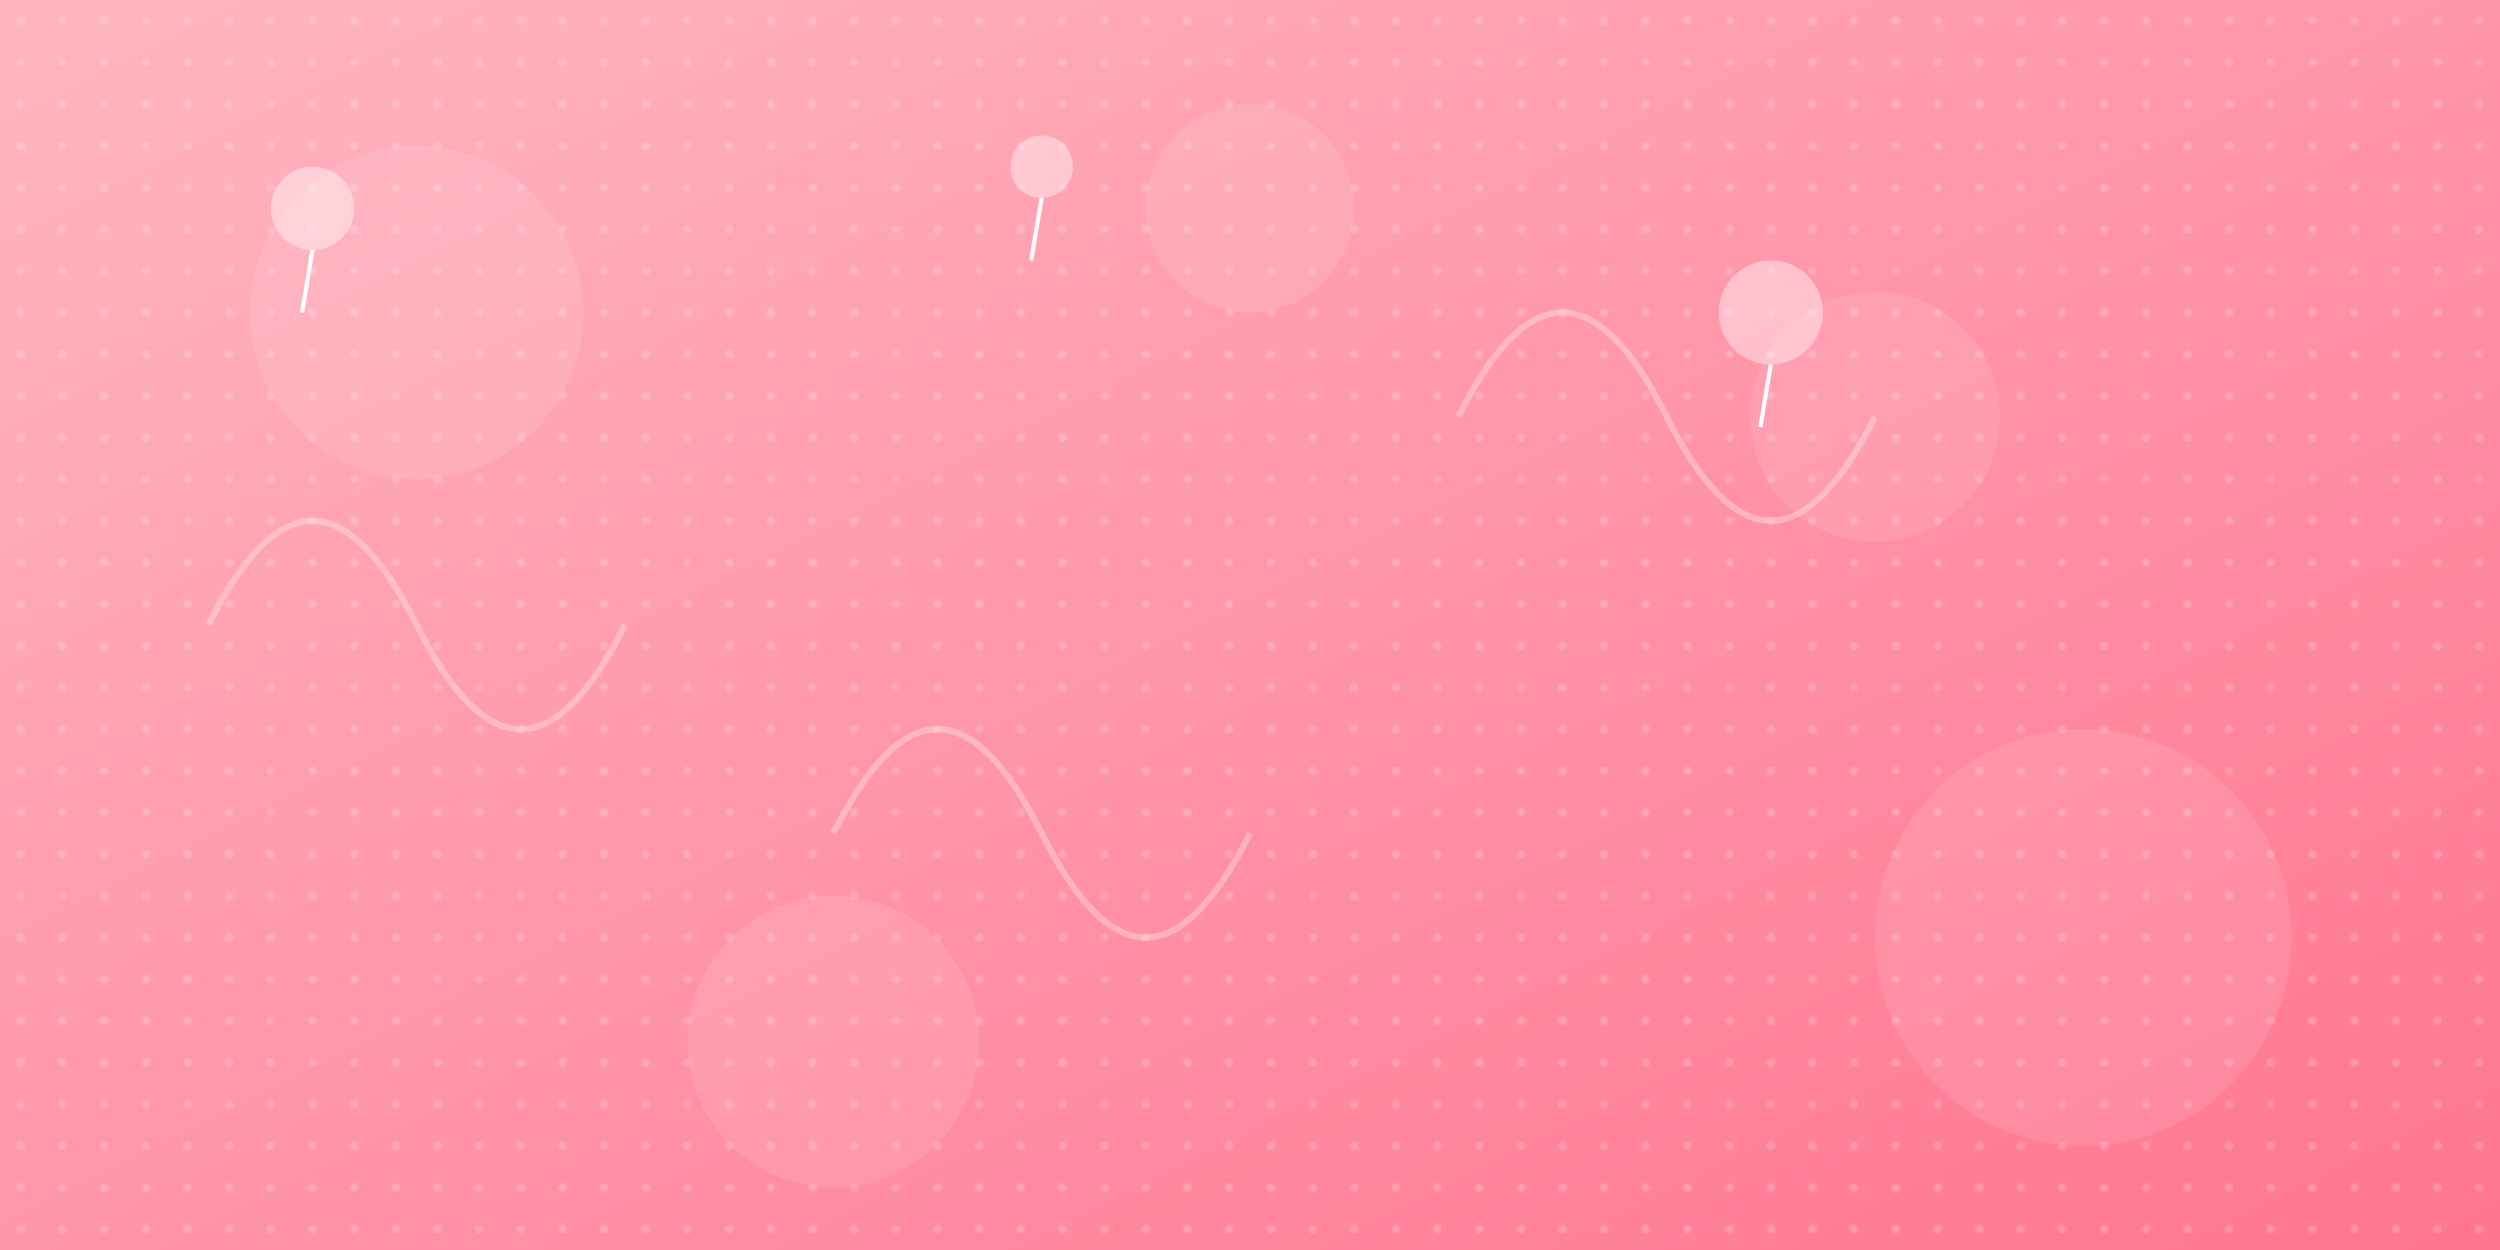 <svg width="1200" height="600" xmlns="http://www.w3.org/2000/svg">
  <defs>
    <linearGradient id="grad1" x1="0%" y1="0%" x2="100%" y2="100%">
      <stop offset="0%" style="stop-color:#ffb6c1;stop-opacity:1" />
      <stop offset="100%" style="stop-color:#ff758f;stop-opacity:1" />
    </linearGradient>
    <pattern id="pattern1" width="20" height="20" patternUnits="userSpaceOnUse">
      <circle cx="10" cy="10" r="2" fill="#fff" fill-opacity="0.2"/>
    </pattern>
  </defs>
  <rect width="100%" height="100%" fill="url(#grad1)"/>
  <rect width="100%" height="100%" fill="url(#pattern1)"/>
  
  <!-- Elementos decorativos -->
  <circle cx="200" cy="150" r="80" fill="#fff" fill-opacity="0.1"/>
  <circle cx="1000" cy="450" r="100" fill="#fff" fill-opacity="0.1"/>
  <circle cx="600" cy="100" r="50" fill="#fff" fill-opacity="0.1"/>
  <circle cx="400" cy="500" r="70" fill="#fff" fill-opacity="0.1"/>
  <circle cx="900" cy="200" r="60" fill="#fff" fill-opacity="0.1"/>
  
  <!-- Elementos festivos -->
  <path d="M100,300 Q150,200 200,300 T300,300" stroke="#fff" stroke-width="3" fill="none" stroke-opacity="0.3"/>
  <path d="M700,200 Q750,100 800,200 T900,200" stroke="#fff" stroke-width="3" fill="none" stroke-opacity="0.3"/>
  <path d="M400,400 Q450,300 500,400 T600,400" stroke="#fff" stroke-width="3" fill="none" stroke-opacity="0.3"/>
  
  <!-- Balões -->
  <circle cx="150" cy="100" r="20" fill="#fff" fill-opacity="0.4"/>
  <path d="M150,120 L145,150" stroke="#fff" stroke-width="2" fill="none"/>
  
  <circle cx="850" cy="150" r="25" fill="#fff" fill-opacity="0.4"/>
  <path d="M850,175 L845,205" stroke="#fff" stroke-width="2" fill="none"/>
  
  <circle cx="500" cy="80" r="15" fill="#fff" fill-opacity="0.4"/>
  <path d="M500,95 L495,125" stroke="#fff" stroke-width="2" fill="none"/>
</svg>